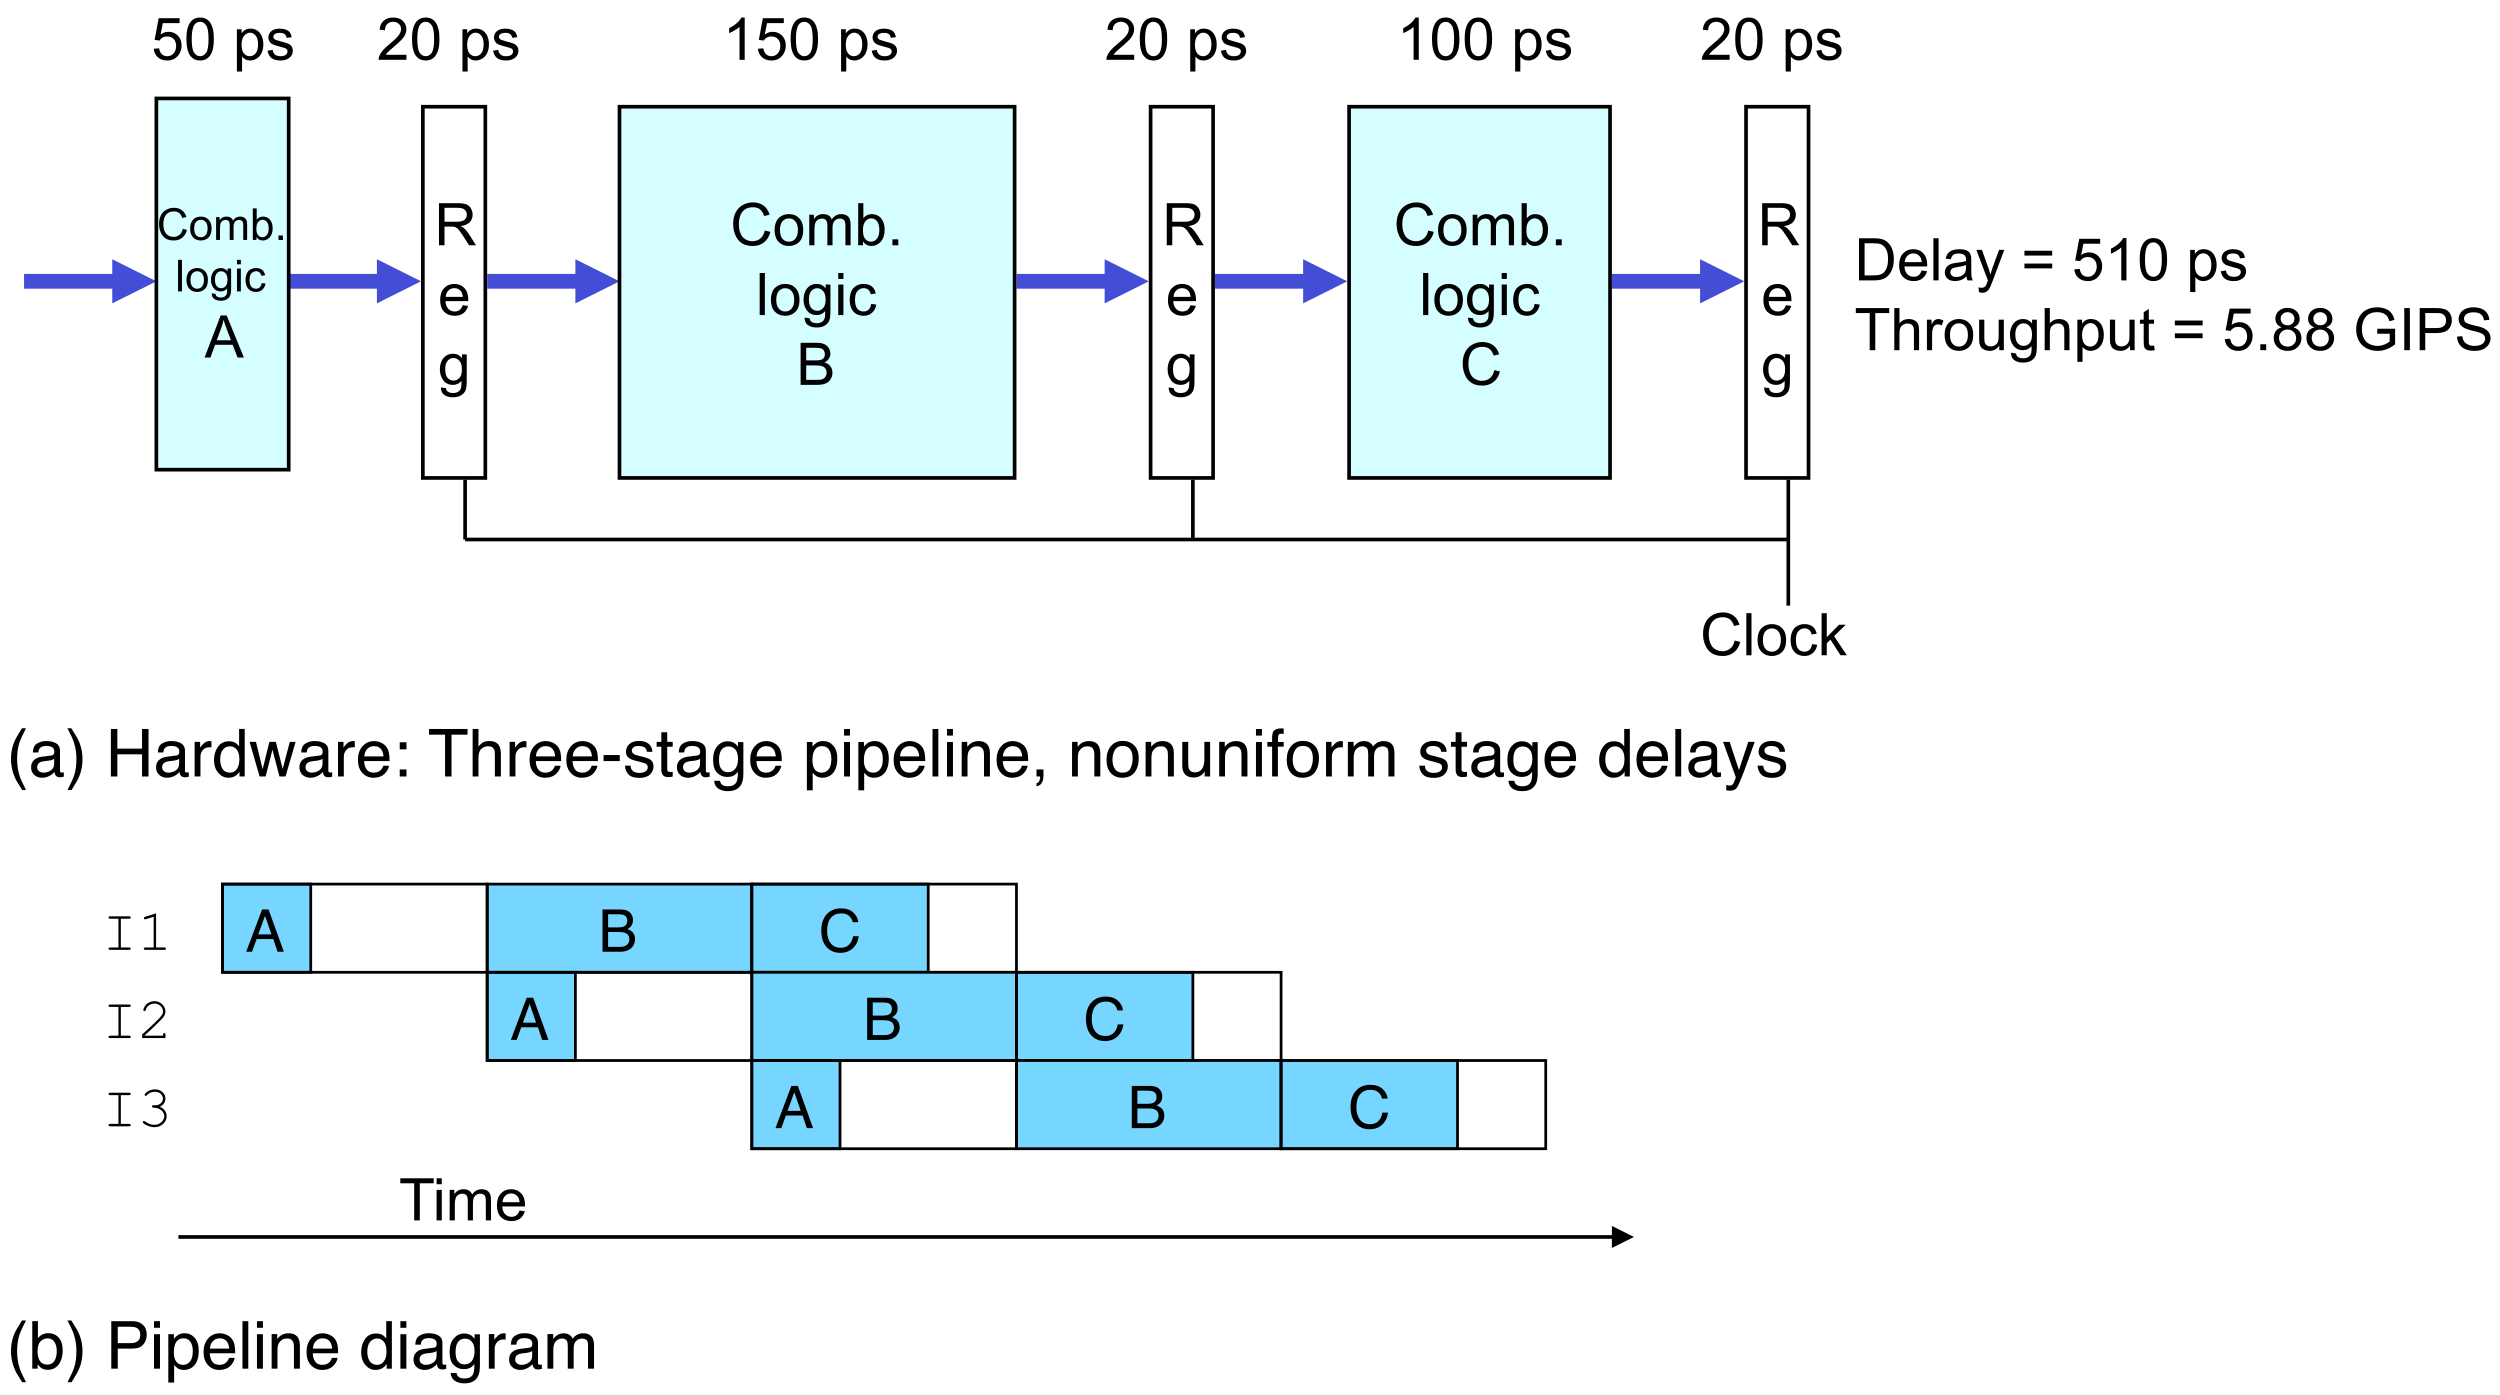 <svg xmlns="http://www.w3.org/2000/svg" xmlns:xlink="http://www.w3.org/1999/xlink" version="1.1" width="680.172pt" height="379.723pt" viewBox="0 0 680.172 379.723">
<rect x="0" y="0" width="680.172" height="379.723" fill="#333333" stroke="none"/>
<defs>
<clipPath id="clip_0">
<path transform="matrix(1,0,0,-1,-59.456,482.783)" d="M59.456 103.06H739.628V482.783H59.456Z" fill-rule="evenodd"/>
</clipPath>
<path id="font_1_18" d="M.259 0V.631H.023V.716H.591V.631H.354V0H.259Z"/>
<path id="font_1_25" d="M.066 .615V.716H.154V.615H.066M.066 0V.519H.154V0H.066Z"/>
<path id="font_1_28" d="M.066 0V.519H.145V.446C.161 .471 .182 .492 .209 .507 .236 .523 .267 .53 .302 .53 .34 .53 .372 .522 .396 .506 .421 .49 .438 .468 .448 .439 .489 .5 .543 .53 .608 .53 .66 .53 .699 .516 .727 .488 .755 .459 .769 .415 .769 .356V0H.681V.327C.681 .362 .678 .387 .673 .403 .667 .418 .657 .431 .642 .44 .627 .449 .609 .454 .589 .454 .552 .454 .522 .442 .498 .418 .474 .393 .462 .355 .462 .301V0H.374V.337C.374 .376 .367 .405 .353 .425 .338 .444 .315 .454 .282 .454 .257 .454 .235 .448 .214 .435 .193 .422 .177 .403 .168 .377 .159 .352 .154 .316 .154 .269V0H.066Z"/>
<path id="font_1_22" d="M.421 .168 .512 .156C.497 .103 .471 .062 .432 .032 .393 .003 .344-.012 .284-.012 .208-.012 .148 .012 .103 .058 .059 .105 .037 .171 .037 .255 .037 .342 .059 .41 .104 .458 .149 .506 .207 .53 .279 .53 .348 .53 .405 .507 .449 .46 .493 .412 .515 .346 .515 .261 .515 .255 .514 .248 .514 .237H.127C.131 .18 .147 .136 .176 .106 .205 .076 .241 .061 .284 .061 .316 .061 .344 .069 .367 .086 .389 .103 .408 .131 .421 .168M.132 .31H.422C.418 .353 .407 .386 .389 .407 .361 .441 .324 .458 .28 .458 .239 .458 .205 .445 .178 .418 .15 .391 .135 .355 .132 .31Z"/>
<path id="font_1_1" d="M0 0Z"/>
<path id="font_2_5" d="M.321 .53V.041H.461C.471 .041 .478 .039 .482 .035 .487 .032 .489 .027 .489 .021 .489 .015 .487 .01 .482 .006 .478 .002 .471 0 .461 0H.139C.129 0 .122 .002 .118 .006 .114 .01 .112 .015 .112 .021 .112 .027 .114 .032 .118 .035 .122 .039 .129 .041 .139 .041H.28V.53H.139C.129 .53 .122 .532 .118 .536 .114 .54 .112 .545 .112 .551 .112 .557 .114 .562 .118 .566 .122 .569 .129 .571 .139 .571H.461C.471 .571 .478 .569 .482 .566 .487 .562 .489 .557 .489 .551 .489 .545 .487 .54 .482 .536 .478 .532 .471 .53 .461 .53H.321Z"/>
<path id="font_2_2" d="M.32 .621V.041H.461C.471 .041 .478 .039 .482 .035 .486 .032 .488 .027 .488 .021 .488 .015 .486 .01 .482 .006 .478 .002 .471 0 .461 0H.139C.129 0 .122 .002 .118 .006 .113 .01 .111 .015 .111 .021 .111 .027 .113 .032 .118 .035 .122 .039 .129 .041 .139 .041H.279V.564L.146 .522C.139 .521 .134 .52 .131 .52 .126 .52 .122 .522 .118 .526 .114 .53 .112 .535 .112 .54 .112 .545 .113 .549 .117 .554 .119 .556 .125 .559 .133 .562L.32 .621Z"/>
<path id="font_2_1" d="M0 0Z"/>
<path id="font_2_3" d="M.124 .041H.438V.058C.438 .067 .44 .074 .444 .079 .448 .083 .453 .085 .459 .085 .465 .085 .47 .083 .474 .079 .478 .074 .48 .067 .48 .058V0H.083V.062C.167 .136 .248 .213 .327 .29 .363 .326 .389 .353 .402 .37 .416 .387 .425 .401 .43 .414 .435 .427 .438 .44 .438 .453 .438 .488 .424 .519 .396 .546 .367 .573 .333 .587 .293 .587 .257 .587 .225 .577 .198 .556 .17 .535 .152 .51 .144 .479 .142 .471 .14 .466 .137 .464 .133 .461 .128 .459 .123 .459 .118 .459 .113 .461 .109 .465 .105 .468 .104 .473 .104 .478 .104 .494 .112 .515 .129 .542 .146 .569 .17 .59 .2 .605 .23 .62 .261 .628 .292 .628 .344 .628 .388 .61 .424 .575 .461 .539 .479 .499 .479 .454 .479 .435 .476 .418 .47 .402 .464 .386 .454 .369 .439 .35 .424 .331 .397 .303 .359 .265 .263 .17 .184 .096 .124 .044V.041Z"/>
<path id="font_2_4" d="M.384 .333C.422 .316 .451 .293 .471 .264 .491 .234 .5 .204 .5 .172 .5 .123 .481 .079 .441 .042 .401 .004 .351-.015 .291-.015 .256-.015 .219-.007 .182 .008 .144 .023 .118 .038 .103 .054 .098 .059 .095 .064 .095 .07 .095 .076 .097 .08 .101 .084 .105 .088 .109 .09 .114 .09 .119 .09 .125 .087 .132 .083 .182 .045 .236 .026 .292 .026 .34 .026 .379 .041 .411 .071 .443 .101 .459 .134 .459 .17 .459 .195 .452 .218 .436 .242 .42 .265 .397 .284 .368 .297 .338 .311 .308 .317 .278 .317 .268 .317 .261 .319 .257 .323 .253 .327 .25 .332 .25 .338 .25 .344 .253 .349 .257 .353 .261 .357 .267 .359 .275 .359L.31 .358C.347 .358 .377 .37 .401 .392 .425 .415 .437 .441 .437 .47 .437 .501 .424 .528 .399 .552 .374 .575 .342 .587 .301 .587 .273 .587 .247 .582 .223 .572 .199 .562 .18 .549 .166 .532 .161 .525 .157 .521 .154 .52 .151 .518 .148 .518 .145 .518 .139 .518 .134 .519 .13 .523 .126 .527 .125 .531 .125 .537 .125 .55 .139 .566 .167 .586 .206 .614 .251 .628 .301 .628 .353 .628 .396 .612 .429 .581 .462 .55 .479 .513 .479 .47 .479 .442 .471 .416 .455 .392 .439 .367 .415 .348 .384 .333Z"/>
<path id="font_3_2" d="M.296 .729C.245 .63 .212 .557 .196 .51 .173 .439 .162 .356 .162 .263 .162 .168 .175 .082 .201 .004 .217-.044 .25-.114 .297-.204H.238C.191-.13 .161-.082 .15-.062 .139-.041 .126-.014 .113 .022 .095 .07 .082 .121 .075 .176 .071 .204 .069 .231 .069 .257 .069 .353 .084 .439 .115 .515 .134 .562 .174 .634 .235 .729H.296Z"/>
<path id="font_3_13" d="M.132 .139C.132 .114 .141 .094 .16 .08 .178 .065 .2 .058 .226 .058 .257 .058 .286 .065 .315 .079 .364 .102 .389 .141 .389 .195V.266C.378 .259 .364 .253 .347 .248 .33 .243 .314 .24 .297 .238L.244 .232C.212 .228 .188 .222 .172 .212 .145 .197 .132 .173 .132 .139M.345 .317C.365 .319 .378 .328 .385 .342 .389 .35 .391 .361 .391 .376 .391 .406 .38 .428 .359 .442 .338 .455 .307 .462 .268 .462 .222 .462 .189 .449 .17 .425 .159 .411 .152 .39 .149 .363H.067C.069 .428 .089 .473 .13 .498 .17 .523 .216 .536 .27 .536 .331 .536 .381 .524 .419 .501 .458 .478 .477 .441 .477 .392V.09C.477 .081 .478 .073 .482 .068 .486 .062 .494 .06 .506 .06 .51 .06 .514 .06 .519 .06 .524 .061 .529 .062 .535 .062V-.003C.521-.007 .511-.009 .503-.01 .496-.011 .486-.012 .474-.012 .444-.012 .422-.001 .408 .021 .401 .032 .396 .048 .393 .069 .375 .046 .349 .025 .316 .008 .282-.01 .245-.019 .205-.019 .157-.019 .117-.004 .086 .026 .055 .055 .04 .092 .04 .137 .04 .185 .055 .223 .085 .25 .116 .277 .155 .293 .205 .299L.345 .317M.272 .536V.536Z"/>
<path id="font_3_3" d="M.035-.204C.086-.103 .12-.03 .135 .017 .158 .087 .169 .169 .169 .263 .169 .357 .156 .443 .129 .521 .113 .57 .081 .639 .033 .729H.092C.142 .649 .173 .6 .183 .581 .194 .562 .205 .537 .218 .504 .233 .463 .245 .423 .251 .383 .258 .343 .261 .305 .261 .268 .261 .172 .246 .086 .215 .01 .196-.038 .156-.11 .096-.204H.035Z"/>
<path id="font_3_1" d="M0 0Z"/>
<path id="font_3_10" d="M.079 .718H.177V.421H.55V.718H.648V0H.55V.335H.177V0H.079V.718Z"/>
<path id="font_3_26" d="M.067 .523H.15V.433C.157 .45 .174 .472 .201 .497 .227 .522 .258 .535 .293 .535 .295 .535 .297 .535 .301 .535 .305 .534 .312 .533 .321 .532V.439C.316 .441 .311 .441 .307 .442 .302 .442 .298 .442 .292 .442 .248 .442 .214 .428 .19 .399 .167 .371 .155 .338 .155 .301V0H.067V.523Z"/>
<path id="font_3_15" d="M.12 .255C.12 .199 .132 .152 .156 .114 .18 .077 .218 .058 .27 .058 .311 .058 .344 .075 .37 .11 .397 .145 .41 .196 .41 .261 .41 .327 .396 .377 .369 .408 .342 .44 .309 .456 .269 .456 .225 .456 .189 .439 .161 .405 .134 .371 .12 .321 .12 .255M.252 .532C.292 .532 .326 .524 .353 .507 .369 .497 .386 .48 .406 .456V.719H.491V0H.412V.072C.391 .04 .367 .017 .339 .003 .311-.011 .279-.019 .243-.019 .184-.019 .134 .006 .091 .055 .049 .104 .027 .169 .027 .25 .027 .327 .047 .393 .086 .448 .125 .504 .18 .532 .252 .532Z"/>
<path id="font_3_30" d="M.105 .523 .206 .111 .308 .523H.406L.509 .113 .616 .523H.704L.552 0H.46L.354 .405 .251 0H.16L.009 .523H.105Z"/>
<path id="font_3_16" d="M.282 .535C.319 .535 .355 .526 .39 .509 .425 .492 .451 .469 .47 .441 .487 .415 .499 .384 .505 .349 .51 .325 .513 .286 .513 .233H.129C.131 .18 .144 .138 .167 .106 .19 .074 .227 .058 .276 .058 .322 .058 .358 .073 .386 .103 .401 .12 .412 .14 .419 .163H.505C.503 .144 .496 .123 .483 .099 .47 .076 .455 .057 .439 .042 .413 .016 .38-.002 .34-.011 .319-.016 .295-.019 .269-.019 .203-.019 .148 .005 .103 .053 .058 .1 .035 .166 .035 .252 .035 .336 .058 .404 .104 .456 .149 .509 .209 .535 .282 .535M.422 .304C.419 .342 .41 .372 .397 .395 .373 .438 .333 .459 .277 .459 .236 .459 .203 .444 .175 .415 .148 .386 .133 .349 .132 .304H.422M.274 .536V.536Z"/>
<path id="font_3_6" d="M.111 .517H.213V.41H.111V.517M.111 .106H.213V0H.111V.106Z"/>
<path id="font_3_12" d="M.598 .718V.632H.356V0H.258V.632H.016V.718H.598Z"/>
<path id="font_3_19" d="M.064 .719H.152V.452C.173 .479 .192 .497 .208 .508 .237 .527 .272 .536 .314 .536 .39 .536 .442 .51 .469 .456 .483 .427 .491 .387 .491 .336V0H.4V.33C.4 .368 .396 .396 .386 .414 .37 .443 .34 .457 .296 .457 .259 .457 .226 .444 .197 .419 .167 .394 .152 .347 .152 .277V0H.064V.719Z"/>
<path id="font_3_5" d="M.042 .324H.287V.233H.042V.324Z"/>
<path id="font_3_27" d="M.117 .164C.119 .135 .127 .112 .139 .096 .161 .068 .199 .054 .254 .054 .286 .054 .315 .061 .34 .075 .365 .089 .377 .111 .377 .141 .377 .163 .367 .181 .347 .192 .334 .199 .309 .208 .272 .217L.202 .235C.158 .246 .125 .258 .104 .272 .066 .296 .047 .329 .047 .371 .047 .42 .065 .46 .1 .491 .136 .522 .184 .537 .244 .537 .323 .537 .38 .514 .415 .468 .436 .438 .447 .407 .446 .373H.363C.362 .393 .355 .411 .342 .427 .322 .45 .287 .461 .237 .461 .204 .461 .179 .455 .162 .442 .145 .429 .136 .413 .136 .392 .136 .369 .147 .351 .17 .337 .183 .329 .202 .322 .228 .316L.286 .302C.349 .287 .391 .272 .413 .257 .447 .235 .464 .199 .464 .151 .464 .105 .446 .064 .411 .03 .376-.004 .322-.021 .25-.021 .172-.021 .117-.003 .084 .033 .052 .068 .035 .112 .032 .164H.117M.247 .536V.536Z"/>
<path id="font_3_28" d="M.082 .668H.171V.523H.254V.45H.171V.11C.171 .092 .177 .08 .189 .074 .196 .07 .208 .068 .224 .068 .228 .068 .232 .068 .237 .069 .242 .069 .248 .069 .254 .07V0C.244-.003 .234-.005 .223-.007 .212-.008 .2-.009 .188-.009 .146-.009 .119 .002 .104 .023 .089 .044 .082 .071 .082 .104V.45H.011V.523H.082V.668Z"/>
<path id="font_3_18" d="M.249 .532C.29 .532 .326 .522 .356 .502 .373 .49 .39 .474 .407 .452V.519H.488V.042C.488-.024 .479-.077 .459-.115 .423-.186 .354-.222 .252-.222 .196-.222 .149-.209 .11-.184 .072-.159 .05-.119 .046-.065H.135C.139-.089 .148-.107 .161-.119 .181-.139 .212-.148 .254-.148 .322-.148 .366-.125 .387-.077 .399-.049 .405 .001 .404 .073 .386 .046 .365 .026 .34 .013 .316-0 .283-.007 .242-.007 .186-.007 .136 .013 .094 .054 .051 .094 .03 .16 .03 .253 .03 .341 .051 .409 .094 .458 .137 .508 .188 .532 .249 .532M.407 .263C.407 .328 .394 .376 .367 .407 .34 .438 .306 .454 .265 .454 .203 .454 .161 .425 .138 .367 .126 .336 .12 .296 .12 .246 .12 .187 .132 .142 .156 .112 .18 .081 .212 .065 .252 .065 .316 .065 .36 .094 .386 .151 .4 .183 .407 .221 .407 .263M.259 .536V.536Z"/>
<path id="font_3_25" d="M.285 .058C.326 .058 .36 .075 .387 .109 .415 .144 .428 .195 .428 .264 .428 .306 .422 .342 .41 .372 .387 .43 .346 .459 .285 .459 .224 .459 .183 .428 .16 .367 .148 .335 .142 .293 .142 .243 .142 .202 .148 .168 .16 .139 .183 .085 .225 .058 .285 .058M.058 .521H.143V.452C.161 .475 .18 .494 .201 .507 .23 .526 .265 .536 .305 .536 .364 .536 .415 .513 .456 .468 .497 .422 .518 .357 .518 .273 .518 .159 .488 .077 .429 .028 .391-.003 .347-.019 .297-.019 .257-.019 .224-.01 .198 .007 .182 .017 .165 .034 .146 .057V-.209H.058V.521Z"/>
<path id="font_3_20" d="M.064 .521H.154V0H.064V.521M.064 .718H.154V.618H.064V.718Z"/>
<path id="font_3_21" d="M.067 .718H.155V0H.067V.718Z"/>
<path id="font_3_23" d="M.064 .523H.148V.449C.173 .48 .199 .502 .227 .515 .254 .528 .285 .535 .319 .535 .393 .535 .443 .509 .469 .457 .484 .429 .491 .389 .491 .336V0H.401V.33C.401 .362 .397 .388 .387 .407 .372 .44 .343 .456 .302 .456 .281 .456 .264 .454 .251 .45 .227 .443 .206 .428 .188 .407 .173 .389 .163 .372 .159 .353 .155 .335 .152 .308 .152 .274V0H.064V.523M.271 .536V.536Z"/>
<path id="font_3_4" d="M.083-.103C.105-.099 .121-.083 .13-.055 .135-.04 .138-.026 .138-.012 .138-.01 .138-.008 .137-.006 .137-.004 .137-.002 .136 0H.083V.106H.188V.008C.188-.031 .18-.065 .164-.094 .148-.124 .121-.142 .083-.148V-.103Z"/>
<path id="font_3_24" d="M.272 .058C.33 .058 .37 .08 .392 .124 .413 .168 .424 .217 .424 .271 .424 .32 .417 .359 .401 .39 .376 .438 .333 .462 .273 .462 .219 .462 .18 .441 .156 .4 .131 .36 .119 .31 .119 .252 .119 .197 .131 .15 .156 .113 .18 .076 .219 .058 .272 .058M.275 .538C.343 .538 .4 .516 .446 .471 .493 .426 .516 .36 .516 .273 .516 .188 .496 .119 .455 .064 .414 .009 .35-.019 .264-.019 .192-.019 .135 .006 .092 .054 .05 .103 .029 .168 .029 .25 .029 .338 .051 .408 .096 .46 .14 .512 .2 .538 .275 .538M.272 .536V.536Z"/>
<path id="font_3_29" d="M.152 .523V.176C.152 .149 .157 .127 .165 .11 .181 .079 .21 .063 .252 .063 .314 .063 .355 .091 .377 .146 .389 .175 .396 .215 .396 .266V.523H.483V0H.4L.401 .077C.39 .057 .376 .04 .359 .027 .325-.001 .285-.015 .237-.015 .162-.015 .111 .01 .084 .06 .07 .087 .062 .123 .062 .167V.523H.152M.273 .536V.536Z"/>
<path id="font_3_17" d="M.086 .602C.088 .638 .094 .665 .105 .682 .126 .712 .166 .727 .224 .727 .23 .727 .235 .726 .241 .726 .247 .726 .254 .725 .261 .725V.645C.252 .645 .246 .645 .241 .645 .237 .645 .234 .646 .23 .646 .203 .646 .187 .639 .182 .625 .177 .611 .174 .576 .174 .521H.261V.451H.173V0H.086V.451H.014V.521H.086V.602Z"/>
<path id="font_3_22" d="M.064 .523H.151V.449C.172 .475 .191 .494 .208 .505 .237 .525 .27 .535 .307 .535 .348 .535 .382 .525 .407 .504 .422 .493 .435 .475 .446 .453 .466 .481 .489 .501 .515 .515 .542 .528 .571 .535 .604 .535 .674 .535 .722 .51 .748 .459 .761 .432 .768 .395 .768 .348V0H.677V.364C.677 .399 .668 .422 .651 .436 .633 .449 .612 .455 .587 .455 .552 .455 .523 .444 .498 .42 .473 .397 .46 .359 .46 .305V0H.371V.342C.371 .377 .367 .403 .358 .419 .345 .444 .32 .456 .284 .456 .25 .456 .22 .443 .193 .417 .166 .392 .152 .345 .152 .278V0H.064V.523Z"/>
<path id="font_3_31" d="M.391 .523H.488C.476 .49 .448 .413 .406 .294 .374 .204 .347 .13 .326 .074 .275-.06 .239-.141 .218-.171 .197-.2 .162-.215 .111-.215 .098-.215 .089-.214 .082-.213 .076-.212 .067-.211 .058-.208V-.127C.073-.132 .084-.134 .091-.135 .098-.136 .104-.137 .109-.137 .125-.137 .137-.134 .145-.129 .152-.123 .159-.117 .164-.109 .166-.106 .172-.093 .182-.069 .192-.045 .199-.027 .204-.015L.01 .523H.11L.25 .097 .391 .523M.25 .536V.536Z"/>
<path id="font_4_1" d="M0 0Z"/>
<path id="font_3_14" d="M.058 .719H.143V.459C.162 .485 .185 .504 .212 .517 .239 .53 .268 .537 .299 .537 .364 .537 .417 .515 .457 .47 .498 .425 .518 .359 .518 .272 .518 .189 .498 .12 .458 .065 .418 .011 .362-.017 .292-.017 .252-.017 .218-.007 .191 .012 .175 .024 .157 .042 .139 .067V0H.058V.719M.286 .062C.334 .062 .369 .08 .393 .118 .416 .156 .428 .206 .428 .267 .428 .322 .416 .368 .393 .404 .369 .44 .334 .458 .289 .458 .249 .458 .213 .443 .183 .414 .153 .384 .138 .335 .138 .267 .138 .218 .144 .178 .157 .148 .18 .09 .223 .062 .286 .062Z"/>
<path id="font_3_11" d="M.085 .718H.408C.472 .718 .523 .7 .562 .664 .602 .628 .621 .577 .621 .512 .621 .456 .604 .407 .569 .366 .534 .324 .48 .304 .408 .304H.183V0H.085V.718M.523 .511C.523 .564 .503 .6 .464 .619 .443 .629 .413 .634 .376 .634H.183V.386H.376C.42 .386 .455 .395 .482 .414 .509 .432 .523 .465 .523 .511Z"/>
<path id="font_1_16" d="M.079 0V.716H.396C.46 .716 .508 .709 .542 .697 .575 .684 .601 .661 .621 .629 .641 .596 .651 .56 .651 .521 .651 .47 .634 .427 .602 .392 .569 .358 .518 .336 .449 .326 .474 .314 .493 .302 .506 .29 .534 .265 .56 .233 .585 .195L.709 0H.59L.496 .149C.468 .192 .445 .225 .427 .248 .409 .271 .393 .287 .379 .296 .365 .305 .351 .311 .336 .315 .325 .317 .308 .318 .283 .318H.173V0H.079M.173 .4H.377C.42 .4 .454 .405 .479 .414 .503 .423 .521 .437 .534 .457 .547 .476 .553 .498 .553 .521 .553 .555 .541 .582 .516 .604 .492 .626 .453 .637 .4 .637H.173V.4Z"/>
<path id="font_1_23" d="M.05-.043 .135-.055C.139-.081 .149-.101 .165-.113 .187-.129 .217-.138 .254-.138 .295-.138 .326-.13 .349-.113 .371-.097 .386-.074 .394-.045 .398-.027 .4 .011 .4 .068 .361 .023 .314 0 .256 0 .185 0 .13 .026 .091 .077 .052 .129 .032 .19 .032 .262 .032 .312 .041 .357 .059 .399 .077 .441 .103 .473 .137 .496 .171 .519 .211 .53 .257 .53 .318 .53 .368 .505 .408 .455V.519H.489V.07C.489-.011 .481-.068 .465-.102 .448-.135 .422-.162 .386-.182 .351-.201 .307-.211 .255-.211 .193-.211 .143-.197 .105-.169 .067-.141 .049-.099 .05-.043M.123 .269C.123 .201 .136 .151 .163 .12 .19 .089 .224 .073 .265 .073 .305 .073 .339 .089 .366 .12 .394 .151 .407 .199 .407 .266 .407 .329 .393 .377 .365 .409 .337 .441 .303 .457 .263 .457 .224 .457 .191 .441 .164 .41 .136 .378 .123 .331 .123 .269Z"/>
<path id="font_1_11" d="M.588 .251 .683 .228C.663 .15 .627 .09 .575 .05 .524 .009 .461-.012 .386-.012 .309-.012 .246 .004 .198 .035 .15 .067 .113 .112 .088 .172 .062 .231 .05 .295 .05 .364 .05 .438 .064 .503 .093 .559 .121 .614 .162 .656 .214 .685 .267 .714 .325 .729 .388 .729 .459 .729 .52 .71 .568 .674 .617 .637 .651 .586 .67 .52L.577 .498C.561 .55 .536 .588 .505 .612 .473 .636 .434 .647 .386 .647 .331 .647 .285 .634 .248 .608 .211 .582 .185 .546 .17 .502 .155 .457 .147 .411 .147 .364 .147 .303 .156 .25 .174 .205 .192 .159 .219 .125 .257 .103 .294 .081 .335 .069 .378 .069 .431 .069 .476 .085 .513 .115 .55 .146 .575 .191 .588 .251Z"/>
<path id="font_1_27" d="M.064 0V.716H.152V0H.064Z"/>
<path id="font_1_29" d="M.033 .259C.033 .355 .06 .426 .113 .473 .158 .511 .212 .53 .276 .53 .348 .53 .406 .507 .451 .46 .496 .413 .519 .349 .519 .267 .519 .2 .509 .147 .489 .109 .469 .071 .44 .041 .402 .02 .363-.001 .322-.012 .276-.012 .204-.012 .145 .012 .1 .058 .056 .105 .033 .172 .033 .259M.124 .259C.124 .193 .138 .143 .167 .11 .196 .077 .232 .061 .276 .061 .32 .061 .356 .077 .385 .11 .414 .143 .429 .194 .429 .262 .429 .326 .414 .375 .385 .408 .356 .441 .32 .457 .276 .457 .232 .457 .196 .441 .167 .408 .138 .375 .124 .325 .124 .259Z"/>
<path id="font_1_21" d="M.404 .19 .491 .179C.481 .119 .457 .073 .418 .039 .379 .005 .332-.012 .275-.012 .204-.012 .147 .011 .104 .058 .061 .104 .039 .171 .039 .257 .039 .313 .048 .362 .067 .404 .085 .446 .114 .478 .152 .499 .19 .52 .231 .53 .275 .53 .332 .53 .378 .516 .414 .488 .449 .459 .472 .419 .482 .367L.397 .354C.389 .388 .374 .414 .354 .432 .333 .449 .308 .458 .279 .458 .235 .458 .199 .442 .171 .41 .143 .379 .129 .328 .129 .26 .129 .19 .143 .139 .169 .108 .196 .076 .231 .061 .274 .061 .308 .061 .337 .071 .36 .092 .383 .114 .398 .146 .404 .19Z"/>
<path id="font_1_26" d="M.066 0V.716H.154V.308L.362 .519H.476L.278 .326 .496 0H.388L.216 .266 .154 .206V0H.066Z"/>
<path id="font_1_20" d="M.147 0H.065V.716H.153V.46C.19 .507 .238 .53 .295 .53 .327 .53 .358 .524 .386 .511 .414 .498 .438 .48 .456 .457 .475 .434 .489 .405 .5 .373 .51 .34 .515 .305 .515 .267 .515 .178 .493 .11 .449 .061 .405 .013 .353-.012 .291-.012 .23-.012 .182 .014 .147 .065V0M.146 .263C.146 .201 .154 .156 .171 .128 .199 .083 .236 .061 .284 .061 .322 .061 .355 .077 .383 .111 .411 .144 .425 .194 .425 .26 .425 .327 .412 .377 .385 .41 .358 .442 .326 .458 .288 .458 .249 .458 .216 .441 .188 .408 .16 .375 .146 .326 .146 .263Z"/>
<path id="font_1_2" d="M.091 0V.101H.191V0H.091Z"/>
<path id="font_1_10" d="M.073 0V.716H.342C.396 .716 .44 .709 .473 .694 .506 .68 .532 .657 .551 .627 .57 .597 .579 .566 .579 .533 .579 .503 .571 .474 .554 .447 .538 .42 .513 .398 .479 .382 .522 .369 .556 .347 .579 .317 .602 .286 .614 .25 .614 .208 .614 .174 .607 .143 .593 .114 .578 .085 .561 .063 .54 .047 .519 .032 .493 .02 .462 .012 .43 .004 .392 0 .346 0H.073M.168 .416H.323C.365 .416 .395 .419 .413 .424 .437 .431 .455 .443 .468 .46 .48 .476 .486 .497 .486 .522 .486 .545 .48 .566 .469 .584 .457 .602 .441 .614 .42 .621 .399 .628 .362 .631 .311 .631H.168V.416M.168 .085H.346C.377 .085 .398 .086 .411 .088 .432 .092 .451 .099 .465 .108 .48 .117 .492 .13 .501 .148 .511 .165 .516 .185 .516 .208 .516 .235 .509 .258 .495 .278 .481 .297 .462 .311 .438 .319 .414 .327 .379 .331 .333 .331H.168V.085Z"/>
<path id="font_1_6" d="M.042 .188 .134 .195C.141 .151 .156 .117 .181 .094 .206 .072 .236 .061 .271 .061 .314 .061 .35 .076 .379 .108 .408 .14 .423 .183 .423 .235 .423 .285 .409 .325 .381 .354 .352 .383 .316 .397 .27 .397 .242 .397 .216 .391 .193 .378 .171 .365 .153 .348 .14 .327L.057 .339 .126 .707H.482V.623H.197L.158 .43C.201 .461 .246 .476 .293 .476 .356 .476 .409 .454 .452 .411 .495 .367 .516 .312 .516 .243 .516 .179 .497 .123 .459 .075 .414 .017 .351-.012 .271-.012 .206-.012 .153 .007 .112 .043 .071 .08 .047 .128 .042 .188Z"/>
<path id="font_1_3" d="M.042 .353C.042 .438 .05 .506 .068 .557 .085 .609 .111 .649 .145 .677 .18 .705 .223 .719 .275 .719 .313 .719 .347 .711 .376 .696 .405 .68 .429 .658 .448 .629 .467 .6 .481 .564 .492 .522 .503 .481 .508 .424 .508 .353 .508 .269 .5 .202 .482 .15 .465 .098 .439 .059 .405 .03 .371 .002 .327-.012 .275-.012 .206-.012 .152 .013 .112 .062 .065 .122 .042 .219 .042 .353M.132 .353C.132 .236 .146 .158 .173 .119 .201 .08 .235 .061 .275 .061 .315 .061 .349 .08 .377 .119 .404 .158 .418 .236 .418 .353 .418 .471 .404 .549 .377 .587 .349 .626 .315 .646 .274 .646 .234 .646 .201 .628 .177 .594 .147 .551 .132 .47 .132 .353Z"/>
<path id="font_1_30" d="M.066-.199V.519H.146V.451C.165 .477 .186 .497 .21 .51 .234 .524 .263 .53 .296 .53 .341 .53 .38 .519 .414 .496 .447 .473 .473 .441 .49 .4 .507 .358 .516 .313 .516 .263 .516 .21 .507 .162 .488 .12 .469 .077 .441 .045 .405 .022 .368-0 .33-.012 .29-.012 .261-.012 .234-.006 .211 .007 .188 .019 .169 .035 .154 .054V-.199H.066M.146 .256C.146 .189 .159 .14 .186 .108 .213 .076 .246 .061 .284 .061 .323 .061 .357 .077 .385 .11 .412 .143 .426 .194 .426 .263 .426 .329 .413 .379 .385 .412 .358 .445 .326 .461 .288 .461 .251 .461 .218 .443 .189 .409 .16 .374 .146 .323 .146 .256Z"/>
<path id="font_1_32" d="M.031 .155 .118 .169C.123 .134 .136 .107 .158 .089 .181 .07 .212 .061 .252 .061 .292 .061 .322 .069 .342 .085 .361 .102 .371 .121 .371 .143 .371 .163 .362 .179 .345 .19 .333 .198 .303 .208 .255 .22 .191 .236 .146 .25 .121 .262 .096 .274 .078 .29 .065 .311 .052 .332 .045 .355 .045 .381 .045 .404 .051 .425 .061 .445 .072 .465 .086 .481 .104 .494 .118 .504 .137 .513 .16 .52 .184 .527 .209 .53 .236 .53 .277 .53 .313 .524 .344 .513 .374 .501 .397 .485 .412 .465 .426 .445 .436 .418 .442 .385L.356 .373C.352 .4 .341 .421 .322 .436 .303 .451 .277 .458 .243 .458 .202 .458 .174 .451 .156 .438 .139 .425 .13 .409 .13 .391 .13 .38 .134 .369 .141 .36 .148 .351 .16 .343 .175 .337 .184 .334 .209 .326 .252 .314 .315 .298 .358 .284 .383 .274 .407 .263 .426 .248 .44 .228 .454 .207 .461 .182 .461 .152 .461 .123 .453 .095 .436 .07 .419 .044 .394 .024 .362 .01 .33-.005 .293-.012 .252-.012 .185-.012 .134 .002 .098 .03 .063 .058 .041 .1 .031 .155Z"/>
<path id="font_1_5" d="M.503 .085V0H.03C.03 .021 .033 .042 .041 .061 .053 .093 .072 .125 .098 .156 .125 .188 .163 .224 .213 .265 .291 .329 .344 .379 .371 .416 .398 .454 .412 .489 .412 .522 .412 .557 .4 .586 .375 .61 .35 .634 .317 .646 .277 .646 .235 .646 .201 .633 .176 .607 .15 .582 .138 .547 .137 .502L.047 .512C.053 .579 .076 .63 .117 .666 .157 .701 .211 .719 .279 .719 .348 .719 .402 .7 .442 .662 .482 .624 .502 .576 .502 .52 .502 .491 .497 .463 .485 .436 .473 .408 .454 .379 .427 .348 .399 .318 .354 .276 .291 .222 .238 .178 .204 .148 .189 .132 .174 .117 .162 .101 .152 .085H.503Z"/>
<path id="font_1_4" d="M.373 0H.285V.56C.264 .54 .236 .52 .201 .5 .167 .479 .136 .464 .109 .454V.539C.158 .562 .201 .59 .238 .623 .275 .656 .301 .688 .316 .719H.373V0Z"/>
<path id="font_1_12" d="M.077 0V.716H.324C.379 .716 .422 .712 .451 .706 .492 .696 .527 .679 .556 .654 .594 .622 .622 .582 .641 .532 .66 .482 .669 .426 .669 .362 .669 .307 .663 .259 .65 .217 .637 .175 .621 .141 .601 .113 .581 .086 .559 .064 .536 .048 .512 .032 .484 .02 .45 .012 .417 .004 .379 0 .335 0H.077M.172 .085H.325C.372 .085 .409 .089 .436 .098 .463 .107 .484 .119 .5 .135 .522 .158 .54 .188 .552 .226 .565 .263 .571 .309 .571 .363 .571 .438 .559 .495 .534 .536 .51 .576 .48 .603 .445 .616 .419 .626 .379 .631 .322 .631H.172V.085Z"/>
<path id="font_1_19" d="M.404 .065C.372 .037 .34 .017 .31 .006 .28-.006 .248-.012 .213-.012 .156-.012 .113 .002 .082 .03 .051 .058 .036 .093 .036 .137 .036 .162 .042 .185 .053 .206 .065 .227 .08 .244 .099 .257 .118 .27 .139 .279 .162 .286 .179 .29 .205 .295 .24 .299 .311 .307 .363 .317 .397 .329 .397 .341 .397 .349 .397 .352 .397 .388 .389 .413 .373 .427 .35 .447 .317 .457 .272 .457 .231 .457 .201 .45 .181 .435 .161 .421 .147 .395 .137 .358L.051 .37C.059 .407 .072 .437 .09 .46 .108 .482 .134 .5 .167 .512 .201 .524 .241 .53 .285 .53 .329 .53 .365 .525 .393 .515 .421 .504 .441 .491 .454 .475 .467 .459 .476 .439 .481 .415 .484 .4 .486 .373 .486 .334V.217C.486 .136 .488 .084 .491 .062 .495 .041 .503 .02 .514 0H.422C.413 .019 .407 .04 .404 .065M.397 .26C.365 .247 .317 .236 .253 .227 .217 .222 .192 .216 .177 .209 .162 .203 .15 .193 .142 .181 .134 .168 .13 .154 .13 .139 .13 .116 .139 .096 .156 .081 .174 .065 .2 .058 .234 .058 .268 .058 .298 .065 .325 .08 .351 .095 .37 .115 .383 .14 .392 .16 .397 .189 .397 .228V.26Z"/>
<path id="font_1_35" d="M.062-.2 .052-.118C.071-.123 .088-.126 .103-.126 .122-.126 .138-.123 .149-.116 .161-.11 .171-.101 .178-.089 .184-.08 .193-.058 .205-.023 .207-.018 .209-.011 .213-.002L.016 .519H.111L.219 .218C.233 .18 .245 .14 .256 .098 .266 .138 .278 .178 .292 .216L.403 .519H.491L.294-.009C.273-.066 .256-.105 .245-.127 .229-.156 .211-.177 .191-.191 .171-.204 .147-.211 .119-.211 .102-.211 .083-.207 .062-.2Z"/>
<path id="font_1_8" d="M.528 .422H.056V.504H.528V.422M.528 .204H.056V.286H.528V.204Z"/>
<path id="font_1_24" d="M.066 0V.716H.154V.459C.195 .506 .247 .53 .309 .53 .347 .53 .381 .523 .409 .508 .438 .492 .458 .472 .47 .445 .482 .418 .488 .379 .488 .329V0H.4V.328C.4 .372 .391 .404 .372 .424 .353 .444 .326 .454 .291 .454 .265 .454 .24 .447 .218 .434 .195 .42 .178 .402 .168 .379 .159 .356 .154 .324 .154 .283V0H.066Z"/>
<path id="font_1_31" d="M.065 0V.519H.144V.44C.164 .477 .183 .501 .2 .513 .217 .524 .236 .53 .256 .53 .286 .53 .316 .521 .347 .502L.316 .42C.295 .433 .273 .439 .252 .439 .233 .439 .215 .434 .2 .422 .185 .411 .174 .395 .167 .374 .158 .343 .153 .309 .153 .271V0H.065Z"/>
<path id="font_1_34" d="M.406 0V.077C.365 .018 .311-.012 .241-.012 .211-.012 .182-.006 .156 .006 .129 .018 .109 .032 .096 .05 .084 .068 .075 .09 .069 .115 .066 .132 .064 .16 .064 .197V.519H.152V.231C.152 .185 .154 .155 .157 .139 .163 .116 .174 .097 .192 .084 .21 .071 .232 .064 .259 .064 .285 .064 .31 .071 .333 .085 .356 .098 .372 .117 .382 .14 .392 .163 .396 .197 .396 .241V.519H.484V0H.406Z"/>
<path id="font_1_33" d="M.258 .079 .271 .001C.246-.004 .224-.007 .204-.007 .172-.007 .147-.002 .13 .008 .112 .018 .1 .032 .093 .048 .086 .065 .082 .099 .082 .152V.45H.018V.519H.082V.647L.169 .7V.519H.258V.45H.169V.147C.169 .122 .171 .106 .174 .099 .177 .091 .182 .086 .189 .082 .196 .077 .206 .075 .219 .075 .229 .075 .242 .076 .258 .079Z"/>
<path id="font_1_7" d="M.177 .389C.14 .402 .113 .421 .096 .446 .078 .471 .069 .5 .069 .535 .069 .587 .088 .63 .125 .666 .163 .701 .213 .719 .275 .719 .337 .719 .388 .701 .426 .664 .464 .628 .483 .584 .483 .532 .483 .499 .474 .47 .457 .446 .439 .421 .413 .402 .377 .389 .421 .375 .455 .351 .478 .32 .501 .288 .512 .25 .512 .205 .512 .144 .491 .093 .447 .051 .404 .009 .347-.012 .276-.012 .206-.012 .149 .009 .105 .051 .062 .093 .041 .145 .041 .208 .041 .254 .052 .293 .076 .325 .1 .356 .133 .378 .177 .389M.159 .538C.159 .504 .17 .476 .192 .455 .214 .434 .242 .423 .277 .423 .311 .423 .338 .433 .36 .455 .382 .476 .393 .502 .393 .533 .393 .565 .381 .592 .359 .614 .337 .636 .309 .646 .276 .646 .242 .646 .215 .636 .192 .614 .17 .593 .159 .567 .159 .538M.131 .207C.131 .182 .137 .158 .149 .134 .161 .111 .178 .093 .202 .08 .225 .067 .25 .061 .277 .061 .319 .061 .354 .074 .381 .101 .409 .128 .422 .162 .422 .204 .422 .246 .408 .281 .38 .309 .352 .337 .317 .351 .274 .351 .233 .351 .199 .337 .172 .31 .144 .282 .131 .248 .131 .207Z"/>
<path id="font_1_13" d="M.412 .28V.365H.715V.1C.669 .063 .621 .035 .571 .016 .522-.002 .471-.012 .419-.012 .349-.012 .285 .003 .227 .033 .17 .064 .126 .107 .097 .164 .068 .221 .053 .285 .053 .355 .053 .425 .068 .49 .097 .55 .126 .61 .168 .655 .223 .685 .277 .714 .34 .729 .412 .729 .463 .729 .51 .72 .552 .703 .594 .687 .627 .663 .65 .633 .674 .603 .692 .564 .705 .516L.619 .492C.608 .529 .595 .558 .579 .578 .563 .599 .54 .616 .511 .629 .481 .641 .448 .647 .412 .647 .369 .647 .331 .641 .3 .628 .268 .614 .243 .597 .223 .576 .204 .554 .189 .53 .178 .505 .16 .46 .151 .412 .151 .361 .151 .297 .162 .243 .184 .2 .206 .157 .238 .125 .28 .105 .322 .084 .366 .073 .414 .073 .455 .073 .495 .081 .534 .097 .573 .113 .602 .129 .623 .147V.28H.412Z"/>
<path id="font_1_14" d="M.093 0V.716H.188V0H.093Z"/>
<path id="font_1_15" d="M.077 0V.716H.347C.395 .716 .431 .714 .456 .709 .491 .703 .521 .692 .544 .676 .568 .659 .587 .636 .602 .606 .616 .577 .624 .544 .624 .509 .624 .448 .604 .396 .565 .354 .527 .312 .457 .291 .355 .291H.172V0H.077M.172 .376H.357C.418 .376 .462 .387 .487 .41 .513 .433 .526 .465 .526 .506 .526 .536 .518 .561 .503 .582 .488 .604 .468 .618 .443 .625 .427 .629 .398 .631 .355 .631H.172V.376Z"/>
<path id="font_1_17" d="M.045 .23 .134 .238C.139 .202 .148 .173 .164 .15 .179 .127 .203 .109 .236 .094 .268 .08 .305 .073 .346 .073 .382 .073 .414 .079 .441 .089 .469 .1 .49 .115 .503 .134 .517 .152 .523 .173 .523 .195 .523 .217 .517 .237 .504 .253 .491 .27 .469 .284 .439 .295 .42 .303 .378 .314 .312 .33 .246 .346 .2 .361 .174 .375 .14 .393 .114 .415 .097 .442 .081 .468 .072 .498 .072 .531 .072 .567 .083 .601 .103 .632 .124 .664 .153 .688 .193 .704 .232 .72 .276 .729 .324 .729 .377 .729 .424 .72 .465 .703 .505 .686 .536 .661 .558 .627 .58 .594 .592 .557 .593 .515L.502 .508C.498 .553 .481 .586 .453 .609 .425 .632 .383 .644 .328 .644 .271 .644 .229 .633 .203 .612 .177 .591 .164 .566 .164 .536 .164 .511 .173 .49 .191 .473 .21 .457 .257 .44 .334 .422 .411 .405 .464 .39 .493 .377 .534 .357 .565 .333 .585 .304 .605 .274 .615 .241 .615 .202 .615 .164 .604 .128 .582 .095 .56 .061 .529 .035 .488 .016 .447-.002 .401-.012 .35-.012 .285-.012 .231-.002 .187 .017 .143 .035 .109 .064 .084 .102 .059 .14 .046 .183 .045 .23Z"/>
<path id="font_1_9" d="M-.001 0 .273 .716H.375L.668 0H.561L.477 .217H.178L.099 0H-.001M.205 .294H.448L.373 .492C.35 .553 .333 .602 .322 .642 .313 .595 .3 .549 .284 .504L.205 .294Z"/>
<path id="font_3_7" d="M.444 .294 .335 .611 .22 .294H.444M.285 .718H.395L.655 0H.548L.476 .215H.192L.114 0H.015L.285 .718M.335 .718V.718Z"/>
<path id="font_3_8" d="M.346 .414C.387 .414 .419 .42 .441 .431 .477 .449 .495 .481 .495 .528 .495 .575 .476 .607 .438 .623 .417 .632 .385 .637 .342 .637H.169V.414H.346M.378 .083C.438 .083 .48 .1 .506 .135 .522 .156 .53 .183 .53 .214 .53 .266 .507 .301 .46 .32 .435 .33 .403 .335 .362 .335H.169V.083H.378M.074 .718H.382C.466 .718 .526 .693 .561 .642 .582 .613 .592 .578 .592 .54 .592 .494 .579 .457 .554 .428 .54 .413 .521 .399 .496 .386 .533 .372 .56 .356 .579 .339 .611 .307 .627 .264 .627 .209 .627 .163 .612 .121 .583 .084 .54 .028 .471 0 .377 0H.074V.718Z"/>
<path id="font_3_9" d="M.378 .737C.469 .737 .54 .713 .59 .665 .64 .617 .668 .563 .673 .502H.579C.568 .548 .546 .585 .514 .612 .482 .639 .437 .652 .379 .652 .309 .652 .252 .628 .208 .578 .165 .528 .143 .452 .143 .35 .143 .266 .163 .198 .202 .146 .241 .093 .3 .067 .377 .067 .449 .067 .504 .095 .541 .15 .561 .179 .576 .217 .585 .264H.68C.672 .188 .644 .125 .596 .074 .539 .012 .462-.019 .366-.019 .282-.019 .212 .007 .156 .057 .081 .124 .044 .227 .044 .366 .044 .472 .072 .559 .128 .627 .188 .7 .272 .737 .378 .737M.359 .737V.737Z"/>
</defs>
<g clip-path="url(#clip_0)">
<path transform="matrix(1,0,0,-1,-59.456,482.783)" d="M36 36H756V576H36Z" fill="#ffffff"/>
<path transform="matrix(1,0,0,-1,48.544,336.533)" stroke-width="1" stroke-linecap="butt" stroke-linejoin="round" fill="none" stroke="#000000" d="M0 0H394"/>
<path transform="matrix(1,0,0,-1,438.544,339.533)" d="M0 0 6 3 0 6Z" fill-rule="evenodd"/>
<use data-text="T" xlink:href="#font_1_18" transform="matrix(16,0,0,-16,108.544,332.033)"/>
<use data-text="i" xlink:href="#font_1_25" transform="matrix(16,0,0,-16,117.728,332.033)"/>
<use data-text="m" xlink:href="#font_1_28" transform="matrix(16,0,0,-16,121.28,332.033)"/>
<use data-text="e" xlink:href="#font_1_22" transform="matrix(16,0,0,-16,134.608,332.033)"/>
<use data-text=" " xlink:href="#font_1_1" transform="matrix(16,0,0,-16,143.504,332.033)"/>
<path transform="matrix(1,0,0,-1,-59.456,482.783)" d="M48 242.75H114V218.75H48Z" fill="#ffffff" fill-rule="evenodd"/>
<use data-text="I" xlink:href="#font_2_5" transform="matrix(16,0,0,-16,27.744,258.433)"/>
<use data-text="1" xlink:href="#font_2_2" transform="matrix(16,0,0,-16,37.344,258.433)"/>
<use data-text=" " xlink:href="#font_2_1" transform="matrix(16,0,0,-16,46.944,258.433)"/>
<path transform="matrix(1,0,0,-1,-59.456,482.783)" d="M48 218.75H114V194.75H48Z" fill="#ffffff" fill-rule="evenodd"/>
<use data-text="I" xlink:href="#font_2_5" transform="matrix(16,0,0,-16,27.744,282.433)"/>
<use data-text="2" xlink:href="#font_2_3" transform="matrix(16,0,0,-16,37.344,282.433)"/>
<use data-text=" " xlink:href="#font_2_1" transform="matrix(16,0,0,-16,46.944,282.433)"/>
<path transform="matrix(1,0,0,-1,-59.456,482.783)" d="M48 194.75H114V170.75H48Z" fill="#ffffff" fill-rule="evenodd"/>
<use data-text="I" xlink:href="#font_2_5" transform="matrix(16,0,0,-16,27.744,306.433)"/>
<use data-text="3" xlink:href="#font_2_4" transform="matrix(16,0,0,-16,37.344,306.433)"/>
<use data-text=" " xlink:href="#font_2_1" transform="matrix(16,0,0,-16,46.944,306.433)"/>
<use data-text="(" xlink:href="#font_3_2" transform="matrix(18,0,0,-18,1.744,211.258)"/>
<use data-text="a" xlink:href="#font_3_13" transform="matrix(18,0,0,-18,7.738,211.258)"/>
<use data-text=")" xlink:href="#font_3_3" transform="matrix(18,0,0,-18,17.746,211.258)"/>
<use data-text=" " xlink:href="#font_3_1" transform="matrix(18,0,0,-18,23.74,211.258)"/>
<use data-text="H" xlink:href="#font_3_10" transform="matrix(18,0,0,-18,28.744,211.258)"/>
<use data-text="a" xlink:href="#font_3_13" transform="matrix(18,0,0,-18,41.74,211.258)"/>
<use data-text="r" xlink:href="#font_3_26" transform="matrix(18,0,0,-18,51.748,211.258)"/>
<use data-text="d" xlink:href="#font_3_15" transform="matrix(18,0,0,-18,57.742,211.258)"/>
<use data-text="w" xlink:href="#font_3_30" transform="matrix(18,0,0,-18,67.75,211.258)"/>
<use data-text="a" xlink:href="#font_3_13" transform="matrix(18,0,0,-18,80.746,211.258)"/>
<use data-text="r" xlink:href="#font_3_26" transform="matrix(18,0,0,-18,90.754,211.258)"/>
<use data-text="e" xlink:href="#font_3_16" transform="matrix(18,0,0,-18,96.748,211.258)"/>
<use data-text=":" xlink:href="#font_3_6" transform="matrix(18,0,0,-18,106.756,211.258)"/>
<use data-text=" " xlink:href="#font_3_1" transform="matrix(18,0,0,-18,111.76,211.258)"/>
<use data-text="T" xlink:href="#font_3_12" transform="matrix(18,0,0,-18,116.44,211.258)"/>
<use data-text="h" xlink:href="#font_3_19" transform="matrix(18,0,0,-18,127.438,211.258)"/>
<use data-text="r" xlink:href="#font_3_26" transform="matrix(18,0,0,-18,137.446,211.258)"/>
<use data-text="e" xlink:href="#font_3_16" transform="matrix(18,0,0,-18,143.44,211.258)"/>
<use data-text="e" xlink:href="#font_3_16" transform="matrix(18,0,0,-18,153.448,211.258)"/>
<use data-text="-" xlink:href="#font_3_5" transform="matrix(18,0,0,-18,163.456,211.258)"/>
<use data-text="s" xlink:href="#font_3_27" transform="matrix(18,0,0,-18,169.45,211.258)"/>
<use data-text="t" xlink:href="#font_3_28" transform="matrix(18,0,0,-18,178.45,211.258)"/>
<use data-text="a" xlink:href="#font_3_13" transform="matrix(18,0,0,-18,183.454,211.258)"/>
<use data-text="g" xlink:href="#font_3_18" transform="matrix(18,0,0,-18,193.462,211.258)"/>
<use data-text="e" xlink:href="#font_3_16" transform="matrix(18,0,0,-18,203.47,211.258)"/>
<use data-text=" " xlink:href="#font_3_1" transform="matrix(18,0,0,-18,213.478,211.258)"/>
<use data-text="p" xlink:href="#font_3_25" transform="matrix(18,0,0,-18,218.482,211.258)"/>
<use data-text="i" xlink:href="#font_3_20" transform="matrix(18,0,0,-18,228.49,211.258)"/>
<use data-text="p" xlink:href="#font_3_25" transform="matrix(18,0,0,-18,232.486,211.258)"/>
<use data-text="e" xlink:href="#font_3_16" transform="matrix(18,0,0,-18,242.494,211.258)"/>
<use data-text="l" xlink:href="#font_3_21" transform="matrix(18,0,0,-18,252.502,211.258)"/>
<use data-text="i" xlink:href="#font_3_20" transform="matrix(18,0,0,-18,256.498,211.258)"/>
<use data-text="n" xlink:href="#font_3_23" transform="matrix(18,0,0,-18,260.494,211.258)"/>
<use data-text="e" xlink:href="#font_3_16" transform="matrix(18,0,0,-18,270.502,211.258)"/>
<use data-text="," xlink:href="#font_3_4" transform="matrix(18,0,0,-18,280.51,211.258)"/>
<use data-text=" " xlink:href="#font_3_1" transform="matrix(18,0,0,-18,285.514,211.258)"/>
<use data-text="n" xlink:href="#font_3_23" transform="matrix(18,0,0,-18,290.518,211.258)"/>
<use data-text="o" xlink:href="#font_3_24" transform="matrix(18,0,0,-18,300.526,211.258)"/>
<use data-text="n" xlink:href="#font_3_23" transform="matrix(18,0,0,-18,310.534,211.258)"/>
<use data-text="u" xlink:href="#font_3_29" transform="matrix(18,0,0,-18,320.542,211.258)"/>
<use data-text="n" xlink:href="#font_3_23" transform="matrix(18,0,0,-18,330.55,211.258)"/>
<use data-text="i" xlink:href="#font_3_20" transform="matrix(18,0,0,-18,340.558,211.258)"/>
<use data-text="f" xlink:href="#font_3_17" transform="matrix(18,0,0,-18,344.554,211.258)"/>
<use data-text="o" xlink:href="#font_3_24" transform="matrix(18,0,0,-18,349.558,211.258)"/>
<use data-text="r" xlink:href="#font_3_26" transform="matrix(18,0,0,-18,359.566,211.258)"/>
<use data-text="m" xlink:href="#font_3_22" transform="matrix(18,0,0,-18,365.56,211.258)"/>
<use data-text=" " xlink:href="#font_3_1" transform="matrix(18,0,0,-18,380.554,211.258)"/>
<use data-text="s" xlink:href="#font_3_27" transform="matrix(18,0,0,-18,385.558,211.258)"/>
<use data-text="t" xlink:href="#font_3_28" transform="matrix(18,0,0,-18,394.558,211.258)"/>
<use data-text="a" xlink:href="#font_3_13" transform="matrix(18,0,0,-18,399.562,211.258)"/>
<use data-text="g" xlink:href="#font_3_18" transform="matrix(18,0,0,-18,409.57,211.258)"/>
<use data-text="e" xlink:href="#font_3_16" transform="matrix(18,0,0,-18,419.578,211.258)"/>
<use data-text=" " xlink:href="#font_3_1" transform="matrix(18,0,0,-18,429.586,211.258)"/>
<use data-text="d" xlink:href="#font_3_15" transform="matrix(18,0,0,-18,434.59,211.258)"/>
<use data-text="e" xlink:href="#font_3_16" transform="matrix(18,0,0,-18,444.598,211.258)"/>
<use data-text="l" xlink:href="#font_3_21" transform="matrix(18,0,0,-18,454.606,211.258)"/>
<use data-text="a" xlink:href="#font_3_13" transform="matrix(18,0,0,-18,458.602,211.258)"/>
<use data-text="y" xlink:href="#font_3_31" transform="matrix(18,0,0,-18,468.61,211.258)"/>
<use data-text="s" xlink:href="#font_3_27" transform="matrix(18,0,0,-18,477.61,211.258)"/>
<use data-text="&#xfffd;" xlink:href="#font_4_1" transform="matrix(18,0,0,-18,486.61,211.258)"/>
<use data-text="(" xlink:href="#font_3_2" transform="matrix(18,0,0,-18,1.744,372.376)"/>
<use data-text="b" xlink:href="#font_3_14" transform="matrix(18,0,0,-18,7.738,372.376)"/>
<use data-text=")" xlink:href="#font_3_3" transform="matrix(18,0,0,-18,17.746,372.376)"/>
<use data-text=" " xlink:href="#font_3_1" transform="matrix(18,0,0,-18,23.74,372.376)"/>
<use data-text="P" xlink:href="#font_3_11" transform="matrix(18,0,0,-18,28.744,372.376)"/>
<use data-text="i" xlink:href="#font_3_20" transform="matrix(18,0,0,-18,40.75,372.376)"/>
<use data-text="p" xlink:href="#font_3_25" transform="matrix(18,0,0,-18,44.746,372.376)"/>
<use data-text="e" xlink:href="#font_3_16" transform="matrix(18,0,0,-18,54.754,372.376)"/>
<use data-text="l" xlink:href="#font_3_21" transform="matrix(18,0,0,-18,64.762,372.376)"/>
<use data-text="i" xlink:href="#font_3_20" transform="matrix(18,0,0,-18,68.758,372.376)"/>
<use data-text="n" xlink:href="#font_3_23" transform="matrix(18,0,0,-18,72.754,372.376)"/>
<use data-text="e" xlink:href="#font_3_16" transform="matrix(18,0,0,-18,82.762,372.376)"/>
<use data-text=" " xlink:href="#font_3_1" transform="matrix(18,0,0,-18,92.77,372.376)"/>
<use data-text="d" xlink:href="#font_3_15" transform="matrix(18,0,0,-18,97.774,372.376)"/>
<use data-text="i" xlink:href="#font_3_20" transform="matrix(18,0,0,-18,107.782,372.376)"/>
<use data-text="a" xlink:href="#font_3_13" transform="matrix(18,0,0,-18,111.778,372.376)"/>
<use data-text="g" xlink:href="#font_3_18" transform="matrix(18,0,0,-18,121.786,372.376)"/>
<use data-text="r" xlink:href="#font_3_26" transform="matrix(18,0,0,-18,131.794,372.376)"/>
<use data-text="a" xlink:href="#font_3_13" transform="matrix(18,0,0,-18,137.788,372.376)"/>
<use data-text="m" xlink:href="#font_3_22" transform="matrix(18,0,0,-18,147.796,372.376)"/>
<use data-text="&#xfffd;" xlink:href="#font_4_1" transform="matrix(18,0,0,-18,162.79,372.376)"/>
<path transform="matrix(1,0,0,-1,-59.456,482.783)" d="M174.5 453.75H191.5V352.75H174.5Z" fill="#ffffff" fill-rule="evenodd"/>
<path transform="matrix(1,0,0,-1,115.044,29.033)" stroke-width="1" stroke-linecap="butt" stroke-miterlimit="8" stroke-linejoin="miter" fill="none" stroke="#000000" d="M0 0H17V-101H0Z"/>
<use data-text="R" xlink:href="#font_1_16" transform="matrix(16,0,0,-16,118.169,66.733)"/>
<use data-text=" " xlink:href="#font_1_1" transform="matrix(16,0,0,-16,129.721,66.733)"/>
<use data-text="e" xlink:href="#font_1_22" transform="matrix(16,0,0,-16,119.161,85.725)"/>
<use data-text=" " xlink:href="#font_1_1" transform="matrix(16,0,0,-16,128.057,85.725)"/>
<use data-text="g" xlink:href="#font_1_23" transform="matrix(16,0,0,-16,119.161,104.717)"/>
<use data-text=" " xlink:href="#font_1_1" transform="matrix(16,0,0,-16,128.057,104.717)"/>
<path transform="matrix(1,0,0,-1,6.544,76.533)" stroke-width="4" stroke-linecap="butt" stroke-linejoin="round" fill="none" stroke="#434dd6" d="M0 0H32"/>
<path transform="matrix(1,0,0,-1,30.544,70.533)" d="M0 0 12-6 0-12Z" fill="#434dd6" fill-rule="evenodd"/>
<path transform="matrix(1,0,0,-1,78.544,76.533)" stroke-width="4" stroke-linecap="butt" stroke-linejoin="round" fill="none" stroke="#434dd6" d="M0 0H32"/>
<path transform="matrix(1,0,0,-1,102.544,70.533)" d="M0 0 12-6 0-12Z" fill="#434dd6" fill-rule="evenodd"/>
<path transform="matrix(1,0,0,-1,126.544,130.533)" stroke-width="1" stroke-linecap="butt" stroke-linejoin="round" fill="none" stroke="#000000" d="M0 0V-16.25"/>
<use data-text="C" xlink:href="#font_1_11" transform="matrix(16,0,0,-16,462.544,178.283)"/>
<use data-text="l" xlink:href="#font_1_27" transform="matrix(16,0,0,-16,474.096,178.283)"/>
<use data-text="o" xlink:href="#font_1_29" transform="matrix(16,0,0,-16,477.648,178.283)"/>
<use data-text="c" xlink:href="#font_1_21" transform="matrix(16,0,0,-16,486.544,178.283)"/>
<use data-text="k" xlink:href="#font_1_26" transform="matrix(16,0,0,-16,494.544,178.283)"/>
<use data-text=" " xlink:href="#font_1_1" transform="matrix(16,0,0,-16,502.544,178.283)"/>
<path transform="matrix(1,0,0,-1,-59.456,482.783)" d="M372.5 453.75H389.5V352.75H372.5Z" fill="#ffffff" fill-rule="evenodd"/>
<path transform="matrix(1,0,0,-1,313.044,29.033)" stroke-width="1" stroke-linecap="butt" stroke-miterlimit="8" stroke-linejoin="miter" fill="none" stroke="#000000" d="M0 0H17V-101H0Z"/>
<use data-text="R" xlink:href="#font_1_16" transform="matrix(16,0,0,-16,316.169,66.733)"/>
<use data-text=" " xlink:href="#font_1_1" transform="matrix(16,0,0,-16,327.721,66.733)"/>
<use data-text="e" xlink:href="#font_1_22" transform="matrix(16,0,0,-16,317.161,85.725)"/>
<use data-text=" " xlink:href="#font_1_1" transform="matrix(16,0,0,-16,326.057,85.725)"/>
<use data-text="g" xlink:href="#font_1_23" transform="matrix(16,0,0,-16,317.161,104.717)"/>
<use data-text=" " xlink:href="#font_1_1" transform="matrix(16,0,0,-16,326.057,104.717)"/>
<path transform="matrix(1,0,0,-1,132.544,76.533)" stroke-width="4" stroke-linecap="butt" stroke-linejoin="round" fill="none" stroke="#434dd6" d="M0 0H32"/>
<path transform="matrix(1,0,0,-1,156.544,70.533)" d="M0 0 12-6 0-12Z" fill="#434dd6" fill-rule="evenodd"/>
<path transform="matrix(1,0,0,-1,276.544,76.533)" stroke-width="4" stroke-linecap="butt" stroke-linejoin="round" fill="none" stroke="#434dd6" d="M0 0H32"/>
<path transform="matrix(1,0,0,-1,300.544,70.533)" d="M0 0 12-6 0-12Z" fill="#434dd6" fill-rule="evenodd"/>
<path transform="matrix(1,0,0,-1,324.544,130.533)" stroke-width="1" stroke-linecap="butt" stroke-linejoin="round" fill="none" stroke="#000000" d="M0 0V-16.25"/>
<path transform="matrix(1,0,0,-1,-59.456,482.783)" d="M228 453.75H335.5V352.75H228Z" fill="#d4feff" fill-rule="evenodd"/>
<path transform="matrix(1,0,0,-1,168.544,29.033)" stroke-width="1" stroke-linecap="butt" stroke-miterlimit="8" stroke-linejoin="miter" fill="none" stroke="#000000" d="M0 0H107.5V-101H0Z"/>
<use data-text="C" xlink:href="#font_1_11" transform="matrix(16,0,0,-16,198.669,66.733)"/>
<use data-text="o" xlink:href="#font_1_29" transform="matrix(16,0,0,-16,210.221,66.733)"/>
<use data-text="m" xlink:href="#font_1_28" transform="matrix(16,0,0,-16,219.117,66.733)"/>
<use data-text="b" xlink:href="#font_1_20" transform="matrix(16,0,0,-16,232.445,66.733)"/>
<use data-text="." xlink:href="#font_1_2" transform="matrix(16,0,0,-16,241.341,66.733)"/>
<use data-text=" " xlink:href="#font_1_1" transform="matrix(16,0,0,-16,245.789,66.733)"/>
<use data-text="l" xlink:href="#font_1_27" transform="matrix(16,0,0,-16,205.661,85.725)"/>
<use data-text="o" xlink:href="#font_1_29" transform="matrix(16,0,0,-16,209.213,85.725)"/>
<use data-text="g" xlink:href="#font_1_23" transform="matrix(16,0,0,-16,218.109,85.725)"/>
<use data-text="i" xlink:href="#font_1_25" transform="matrix(16,0,0,-16,227.005,85.725)"/>
<use data-text="c" xlink:href="#font_1_21" transform="matrix(16,0,0,-16,230.557,85.725)"/>
<use data-text=" " xlink:href="#font_1_1" transform="matrix(16,0,0,-16,238.557,85.725)"/>
<use data-text="B" xlink:href="#font_1_10" transform="matrix(16,0,0,-16,216.653,104.717)"/>
<use data-text=" " xlink:href="#font_1_1" transform="matrix(16,0,0,-16,227.325,104.717)"/>
<path transform="matrix(1,0,0,-1,-59.456,482.783)" d="M534.5 453.75H551.5V352.75H534.5Z" fill="#ffffff" fill-rule="evenodd"/>
<path transform="matrix(1,0,0,-1,475.044,29.033)" stroke-width="1" stroke-linecap="butt" stroke-miterlimit="8" stroke-linejoin="miter" fill="none" stroke="#000000" d="M0 0H17V-101H0Z"/>
<use data-text="R" xlink:href="#font_1_16" transform="matrix(16,0,0,-16,478.169,66.733)"/>
<use data-text=" " xlink:href="#font_1_1" transform="matrix(16,0,0,-16,489.721,66.733)"/>
<use data-text="e" xlink:href="#font_1_22" transform="matrix(16,0,0,-16,479.161,85.725)"/>
<use data-text=" " xlink:href="#font_1_1" transform="matrix(16,0,0,-16,488.057,85.725)"/>
<use data-text="g" xlink:href="#font_1_23" transform="matrix(16,0,0,-16,479.161,104.717)"/>
<use data-text=" " xlink:href="#font_1_1" transform="matrix(16,0,0,-16,488.057,104.717)"/>
<path transform="matrix(1,0,0,-1,330.544,76.533)" stroke-width="4" stroke-linecap="butt" stroke-linejoin="round" fill="none" stroke="#434dd6" d="M0 0H32"/>
<path transform="matrix(1,0,0,-1,354.544,70.533)" d="M0 0 12-6 0-12Z" fill="#434dd6" fill-rule="evenodd"/>
<path transform="matrix(1,0,0,-1,438.544,76.533)" stroke-width="4" stroke-linecap="butt" stroke-linejoin="round" fill="none" stroke="#434dd6" d="M0 0H32"/>
<path transform="matrix(1,0,0,-1,462.544,70.533)" d="M0 0 12-6 0-12Z" fill="#434dd6" fill-rule="evenodd"/>
<path transform="matrix(1,0,0,-1,486.544,130.533)" stroke-width="1" stroke-linecap="butt" stroke-linejoin="round" fill="none" stroke="#000000" d="M0 0V-34.25"/>
<path transform="matrix(1,0,0,-1,-59.456,482.783)" d="M426.5 453.75H497.5V352.75H426.5Z" fill="#d4feff" fill-rule="evenodd"/>
<path transform="matrix(1,0,0,-1,367.044,29.033)" stroke-width="1" stroke-linecap="butt" stroke-miterlimit="8" stroke-linejoin="miter" fill="none" stroke="#000000" d="M0 0H71V-101H0Z"/>
<use data-text="C" xlink:href="#font_1_11" transform="matrix(16,0,0,-16,379.169,66.733)"/>
<use data-text="o" xlink:href="#font_1_29" transform="matrix(16,0,0,-16,390.721,66.733)"/>
<use data-text="m" xlink:href="#font_1_28" transform="matrix(16,0,0,-16,399.617,66.733)"/>
<use data-text="b" xlink:href="#font_1_20" transform="matrix(16,0,0,-16,412.945,66.733)"/>
<use data-text="." xlink:href="#font_1_2" transform="matrix(16,0,0,-16,421.841,66.733)"/>
<use data-text=" " xlink:href="#font_1_1" transform="matrix(16,0,0,-16,426.289,66.733)"/>
<use data-text="l" xlink:href="#font_1_27" transform="matrix(16,0,0,-16,386.161,85.725)"/>
<use data-text="o" xlink:href="#font_1_29" transform="matrix(16,0,0,-16,389.713,85.725)"/>
<use data-text="g" xlink:href="#font_1_23" transform="matrix(16,0,0,-16,398.609,85.725)"/>
<use data-text="i" xlink:href="#font_1_25" transform="matrix(16,0,0,-16,407.505,85.725)"/>
<use data-text="c" xlink:href="#font_1_21" transform="matrix(16,0,0,-16,411.057,85.725)"/>
<use data-text=" " xlink:href="#font_1_1" transform="matrix(16,0,0,-16,419.057,85.725)"/>
<use data-text="C" xlink:href="#font_1_11" transform="matrix(16,0,0,-16,397.153,104.717)"/>
<use data-text=" " xlink:href="#font_1_1" transform="matrix(16,0,0,-16,408.705,104.717)"/>
<use data-text="5" xlink:href="#font_1_6" transform="matrix(16,0,0,-16,41.153,16.269)"/>
<use data-text="0" xlink:href="#font_1_3" transform="matrix(16,0,0,-16,50.049,16.269)"/>
<use data-text=" " xlink:href="#font_1_1" transform="matrix(16,0,0,-16,58.945,16.269)"/>
<use data-text="p" xlink:href="#font_1_30" transform="matrix(16,0,0,-16,63.393,16.269)"/>
<use data-text="s" xlink:href="#font_1_32" transform="matrix(16,0,0,-16,72.289,16.269)"/>
<use data-text=" " xlink:href="#font_1_1" transform="matrix(16,0,0,-16,75.841,16.269)"/>
<use data-text="2" xlink:href="#font_1_5" transform="matrix(16,0,0,-16,102.529,16.269)"/>
<use data-text="0" xlink:href="#font_1_3" transform="matrix(16,0,0,-16,111.425,16.269)"/>
<use data-text=" " xlink:href="#font_1_1" transform="matrix(16,0,0,-16,120.321,16.269)"/>
<use data-text="p" xlink:href="#font_1_30" transform="matrix(16,0,0,-16,124.769,16.269)"/>
<use data-text="s" xlink:href="#font_1_32" transform="matrix(16,0,0,-16,133.665,16.269)"/>
<use data-text=" " xlink:href="#font_1_1" transform="matrix(16,0,0,-16,141.665,16.269)"/>
<use data-text="1" xlink:href="#font_1_4" transform="matrix(16,0,0,-16,196.641,16.269)"/>
<use data-text="5" xlink:href="#font_1_6" transform="matrix(16,0,0,-16,205.537,16.269)"/>
<use data-text="0" xlink:href="#font_1_3" transform="matrix(16,0,0,-16,214.433,16.269)"/>
<use data-text=" " xlink:href="#font_1_1" transform="matrix(16,0,0,-16,223.329,16.269)"/>
<use data-text="p" xlink:href="#font_1_30" transform="matrix(16,0,0,-16,227.777,16.269)"/>
<use data-text="s" xlink:href="#font_1_32" transform="matrix(16,0,0,-16,236.673,16.269)"/>
<use data-text=" " xlink:href="#font_1_1" transform="matrix(16,0,0,-16,240.225,16.269)"/>
<use data-text="2" xlink:href="#font_1_5" transform="matrix(16,0,0,-16,300.529,16.269)"/>
<use data-text="0" xlink:href="#font_1_3" transform="matrix(16,0,0,-16,309.425,16.269)"/>
<use data-text=" " xlink:href="#font_1_1" transform="matrix(16,0,0,-16,318.321,16.269)"/>
<use data-text="p" xlink:href="#font_1_30" transform="matrix(16,0,0,-16,322.769,16.269)"/>
<use data-text="s" xlink:href="#font_1_32" transform="matrix(16,0,0,-16,331.665,16.269)"/>
<use data-text=" " xlink:href="#font_1_1" transform="matrix(16,0,0,-16,339.665,16.269)"/>
<use data-text="1" xlink:href="#font_1_4" transform="matrix(16,0,0,-16,380.033,16.269)"/>
<use data-text="0" xlink:href="#font_1_3" transform="matrix(16,0,0,-16,388.929,16.269)"/>
<use data-text="0" xlink:href="#font_1_3" transform="matrix(16,0,0,-16,397.825,16.269)"/>
<use data-text=" " xlink:href="#font_1_1" transform="matrix(16,0,0,-16,406.721,16.269)"/>
<use data-text="p" xlink:href="#font_1_30" transform="matrix(16,0,0,-16,411.169,16.269)"/>
<use data-text="s" xlink:href="#font_1_32" transform="matrix(16,0,0,-16,420.065,16.269)"/>
<use data-text=" " xlink:href="#font_1_1" transform="matrix(16,0,0,-16,428.065,16.269)"/>
<use data-text="2" xlink:href="#font_1_5" transform="matrix(16,0,0,-16,462.529,16.269)"/>
<use data-text="0" xlink:href="#font_1_3" transform="matrix(16,0,0,-16,471.425,16.269)"/>
<use data-text=" " xlink:href="#font_1_1" transform="matrix(16,0,0,-16,480.321,16.269)"/>
<use data-text="p" xlink:href="#font_1_30" transform="matrix(16,0,0,-16,484.769,16.269)"/>
<use data-text="s" xlink:href="#font_1_32" transform="matrix(16,0,0,-16,493.665,16.269)"/>
<use data-text=" " xlink:href="#font_1_1" transform="matrix(16,0,0,-16,501.665,16.269)"/>
<path transform="matrix(1,0,0,-1,126.544,146.783)" stroke-width="1" stroke-linecap="butt" stroke-linejoin="round" fill="none" stroke="#000000" d="M0 0H360"/>
<use data-text="D" xlink:href="#font_1_12" transform="matrix(16,0,0,-16,504.544,76.283)"/>
<use data-text="e" xlink:href="#font_1_22" transform="matrix(16,0,0,-16,516.096,76.283)"/>
<use data-text="l" xlink:href="#font_1_27" transform="matrix(16,0,0,-16,524.992,76.283)"/>
<use data-text="a" xlink:href="#font_1_19" transform="matrix(16,0,0,-16,528.544,76.283)"/>
<use data-text="y" xlink:href="#font_1_35" transform="matrix(16,0,0,-16,537.44,76.283)"/>
<use data-text=" " xlink:href="#font_1_1" transform="matrix(16,0,0,-16,545.44,76.283)"/>
<use data-text="=" xlink:href="#font_1_8" transform="matrix(16,0,0,-16,549.888,76.283)"/>
<use data-text=" " xlink:href="#font_1_1" transform="matrix(16,0,0,-16,559.232,76.283)"/>
<use data-text="5" xlink:href="#font_1_6" transform="matrix(16,0,0,-16,563.68,76.283)"/>
<use data-text="1" xlink:href="#font_1_4" transform="matrix(16,0,0,-16,572.576,76.283)"/>
<use data-text="0" xlink:href="#font_1_3" transform="matrix(16,0,0,-16,581.472,76.283)"/>
<use data-text=" " xlink:href="#font_1_1" transform="matrix(16,0,0,-16,590.368,76.283)"/>
<use data-text="p" xlink:href="#font_1_30" transform="matrix(16,0,0,-16,594.816,76.283)"/>
<use data-text="s" xlink:href="#font_1_32" transform="matrix(16,0,0,-16,603.712,76.283)"/>
<use data-text=" " xlink:href="#font_1_1" transform="matrix(16,0,0,-16,611.712,76.283)"/>
<use data-text="T" xlink:href="#font_1_18" transform="matrix(16,0,0,-16,504.544,95.275)"/>
<use data-text="h" xlink:href="#font_1_24" transform="matrix(16,0,0,-16,514.32,95.275)"/>
<use data-text="r" xlink:href="#font_1_31" transform="matrix(16,0,0,-16,523.216,95.275)"/>
<use data-text="o" xlink:href="#font_1_29" transform="matrix(16,0,0,-16,528.544,95.275)"/>
<use data-text="u" xlink:href="#font_1_34" transform="matrix(16,0,0,-16,537.44,95.275)"/>
<use data-text="g" xlink:href="#font_1_23" transform="matrix(16,0,0,-16,546.336,95.275)"/>
<use data-text="h" xlink:href="#font_1_24" transform="matrix(16,0,0,-16,555.232,95.275)"/>
<use data-text="p" xlink:href="#font_1_30" transform="matrix(16,0,0,-16,564.128,95.275)"/>
<use data-text="u" xlink:href="#font_1_34" transform="matrix(16,0,0,-16,573.024,95.275)"/>
<use data-text="t" xlink:href="#font_1_33" transform="matrix(16,0,0,-16,581.92,95.275)"/>
<use data-text=" " xlink:href="#font_1_1" transform="matrix(16,0,0,-16,586.368,95.275)"/>
<use data-text="=" xlink:href="#font_1_8" transform="matrix(16,0,0,-16,590.816,95.275)"/>
<use data-text=" " xlink:href="#font_1_1" transform="matrix(16,0,0,-16,600.16,95.275)"/>
<use data-text="5" xlink:href="#font_1_6" transform="matrix(16,0,0,-16,604.608,95.275)"/>
<use data-text="." xlink:href="#font_1_2" transform="matrix(16,0,0,-16,613.504,95.275)"/>
<use data-text="8" xlink:href="#font_1_7" transform="matrix(16,0,0,-16,617.952,95.275)"/>
<use data-text="8" xlink:href="#font_1_7" transform="matrix(16,0,0,-16,626.848,95.275)"/>
<use data-text=" " xlink:href="#font_1_1" transform="matrix(16,0,0,-16,635.744,95.275)"/>
<use data-text="G" xlink:href="#font_1_13" transform="matrix(16,0,0,-16,640.192,95.275)"/>
<use data-text="I" xlink:href="#font_1_14" transform="matrix(16,0,0,-16,652.64,95.275)"/>
<use data-text="P" xlink:href="#font_1_15" transform="matrix(16,0,0,-16,657.088,95.275)"/>
<use data-text="S" xlink:href="#font_1_17" transform="matrix(16,0,0,-16,667.76,95.275)"/>
<use data-text=" " xlink:href="#font_1_1" transform="matrix(16,0,0,-16,678.432,95.275)"/>
<path transform="matrix(1,0,0,-1,-59.456,482.783)" d="M102 456H138V355H102Z" fill="#d4feff" fill-rule="evenodd"/>
<path transform="matrix(1,0,0,-1,42.544,26.783)" stroke-width="1" stroke-linecap="butt" stroke-miterlimit="8" stroke-linejoin="miter" fill="none" stroke="#000000" d="M0 0H36V-101H0Z"/>
<use data-text="C" xlink:href="#font_1_11" transform="matrix(12,0,0,-12,42.669,65.283)"/>
<use data-text="o" xlink:href="#font_1_29" transform="matrix(12,0,0,-12,51.333,65.283)"/>
<use data-text="m" xlink:href="#font_1_28" transform="matrix(12,0,0,-12,58.005,65.283)"/>
<use data-text="b" xlink:href="#font_1_20" transform="matrix(12,0,0,-12,68.001,65.283)"/>
<use data-text="." xlink:href="#font_1_2" transform="matrix(12,0,0,-12,74.673,65.283)"/>
<use data-text=" " xlink:href="#font_1_1" transform="matrix(12,0,0,-12,78.009,65.283)"/>
<use data-text="l" xlink:href="#font_1_27" transform="matrix(12,0,0,-12,47.673,79.287)"/>
<use data-text="o" xlink:href="#font_1_29" transform="matrix(12,0,0,-12,50.337,79.287)"/>
<use data-text="g" xlink:href="#font_1_23" transform="matrix(12,0,0,-12,57.009,79.287)"/>
<use data-text="i" xlink:href="#font_1_25" transform="matrix(12,0,0,-12,63.681,79.287)"/>
<use data-text="c" xlink:href="#font_1_21" transform="matrix(12,0,0,-12,66.345,79.287)"/>
<use data-text=" " xlink:href="#font_1_1" transform="matrix(12,0,0,-12,72.345,79.287)"/>
<use data-text="A" xlink:href="#font_1_9" transform="matrix(16,0,0,-16,55.669,97.283)"/>
<use data-text=" " xlink:href="#font_1_1" transform="matrix(16,0,0,-16,65.461,97.283)"/>
<path transform="matrix(1,0,0,-1,-59.456,482.783)" d="M120 242.25H144V218.25H120Z" fill="#76d6ff" fill-rule="evenodd"/>
<path transform="matrix(1,0,0,-1,60.544,240.533)" stroke-width=".75" stroke-linecap="butt" stroke-miterlimit="8" stroke-linejoin="miter" fill="none" stroke="#000000" d="M0 0H24V-24H0Z"/>
<use data-text="A" xlink:href="#font_3_7" transform="matrix(16,0,0,-16,66.744,258.933)"/>
<use data-text="&#xfffd;" xlink:href="#font_4_1" transform="matrix(16,0,0,-16,77.416,258.933)"/>
<path transform="matrix(1,0,0,-1,-59.456,482.783)" d="M192 242.25H264V218.25H192Z" fill="#76d6ff" fill-rule="evenodd"/>
<path transform="matrix(1,0,0,-1,132.544,240.533)" stroke-width=".75" stroke-linecap="butt" stroke-miterlimit="8" stroke-linejoin="miter" fill="none" stroke="#000000" d="M0 0H72V-24H0Z"/>
<use data-text="B" xlink:href="#font_3_8" transform="matrix(16,0,0,-16,162.744,258.933)"/>
<use data-text="&#xfffd;" xlink:href="#font_4_1" transform="matrix(16,0,0,-16,173.416,258.933)"/>
<path transform="matrix(1,0,0,-1,-59.456,482.783)" d="M264 242.25H312V218.25H264Z" fill="#76d6ff" fill-rule="evenodd"/>
<path transform="matrix(1,0,0,-1,204.544,240.533)" stroke-width=".75" stroke-linecap="butt" stroke-miterlimit="8" stroke-linejoin="miter" fill="none" stroke="#000000" d="M0 0H48V-24H0Z"/>
<use data-text="C" xlink:href="#font_3_9" transform="matrix(16,0,0,-16,222.744,258.933)"/>
<use data-text="&#xfffd;" xlink:href="#font_4_1" transform="matrix(16,0,0,-16,234.296,258.933)"/>
<path transform="matrix(1,0,0,-1,60.544,240.533)" stroke-width=".75" stroke-linecap="butt" stroke-miterlimit="8" stroke-linejoin="miter" fill="none" stroke="#000000" d="M0 0H72V-24H0Z"/>
<path transform="matrix(1,0,0,-1,204.544,240.533)" stroke-width=".75" stroke-linecap="butt" stroke-miterlimit="8" stroke-linejoin="miter" fill="none" stroke="#000000" d="M0 0H72V-24H0Z"/>
<path transform="matrix(1,0,0,-1,-59.456,482.783)" d="M192 218.25H216V194.25H192Z" fill="#76d6ff" fill-rule="evenodd"/>
<path transform="matrix(1,0,0,-1,132.544,264.533)" stroke-width=".75" stroke-linecap="butt" stroke-miterlimit="8" stroke-linejoin="miter" fill="none" stroke="#000000" d="M0 0H24V-24H0Z"/>
<use data-text="A" xlink:href="#font_3_7" transform="matrix(16,0,0,-16,138.744,282.933)"/>
<use data-text="&#xfffd;" xlink:href="#font_4_1" transform="matrix(16,0,0,-16,149.416,282.933)"/>
<path transform="matrix(1,0,0,-1,-59.456,482.783)" d="M264 218.25H336V194.25H264Z" fill="#76d6ff" fill-rule="evenodd"/>
<path transform="matrix(1,0,0,-1,204.544,264.533)" stroke-width=".75" stroke-linecap="butt" stroke-miterlimit="8" stroke-linejoin="miter" fill="none" stroke="#000000" d="M0 0H72V-24H0Z"/>
<use data-text="B" xlink:href="#font_3_8" transform="matrix(16,0,0,-16,234.744,282.933)"/>
<use data-text="&#xfffd;" xlink:href="#font_4_1" transform="matrix(16,0,0,-16,245.416,282.933)"/>
<path transform="matrix(1,0,0,-1,-59.456,482.783)" d="M336 218.25H384V194.25H336Z" fill="#76d6ff" fill-rule="evenodd"/>
<path transform="matrix(1,0,0,-1,276.544,264.533)" stroke-width=".75" stroke-linecap="butt" stroke-miterlimit="8" stroke-linejoin="miter" fill="none" stroke="#000000" d="M0 0H48V-24H0Z"/>
<use data-text="C" xlink:href="#font_3_9" transform="matrix(16,0,0,-16,294.744,282.933)"/>
<use data-text="&#xfffd;" xlink:href="#font_4_1" transform="matrix(16,0,0,-16,306.296,282.933)"/>
<path transform="matrix(1,0,0,-1,132.544,264.533)" stroke-width=".75" stroke-linecap="butt" stroke-miterlimit="8" stroke-linejoin="miter" fill="none" stroke="#000000" d="M0 0H72V-24H0Z"/>
<path transform="matrix(1,0,0,-1,276.544,264.533)" stroke-width=".75" stroke-linecap="butt" stroke-miterlimit="8" stroke-linejoin="miter" fill="none" stroke="#000000" d="M0 0H72V-24H0Z"/>
<path transform="matrix(1,0,0,-1,-59.456,482.783)" d="M264 194.25H288V170.25H264Z" fill="#76d6ff" fill-rule="evenodd"/>
<path transform="matrix(1,0,0,-1,204.544,288.533)" stroke-width=".75" stroke-linecap="butt" stroke-miterlimit="8" stroke-linejoin="miter" fill="none" stroke="#000000" d="M0 0H24V-24H0Z"/>
<use data-text="A" xlink:href="#font_3_7" transform="matrix(16,0,0,-16,210.744,306.933)"/>
<use data-text="&#xfffd;" xlink:href="#font_4_1" transform="matrix(16,0,0,-16,221.416,306.933)"/>
<path transform="matrix(1,0,0,-1,-59.456,482.783)" d="M336 194.25H408V170.25H336Z" fill="#76d6ff" fill-rule="evenodd"/>
<path transform="matrix(1,0,0,-1,276.544,288.533)" stroke-width=".75" stroke-linecap="butt" stroke-miterlimit="8" stroke-linejoin="miter" fill="none" stroke="#000000" d="M0 0H72V-24H0Z"/>
<use data-text="B" xlink:href="#font_3_8" transform="matrix(16,0,0,-16,306.744,306.933)"/>
<use data-text="&#xfffd;" xlink:href="#font_4_1" transform="matrix(16,0,0,-16,317.416,306.933)"/>
<path transform="matrix(1,0,0,-1,-59.456,482.783)" d="M408 194.25H456V170.25H408Z" fill="#76d6ff" fill-rule="evenodd"/>
<path transform="matrix(1,0,0,-1,348.544,288.533)" stroke-width=".75" stroke-linecap="butt" stroke-miterlimit="8" stroke-linejoin="miter" fill="none" stroke="#000000" d="M0 0H48V-24H0Z"/>
<use data-text="C" xlink:href="#font_3_9" transform="matrix(16,0,0,-16,366.744,306.933)"/>
<use data-text="&#xfffd;" xlink:href="#font_4_1" transform="matrix(16,0,0,-16,378.296,306.933)"/>
<path transform="matrix(1,0,0,-1,204.544,288.533)" stroke-width=".75" stroke-linecap="butt" stroke-miterlimit="8" stroke-linejoin="miter" fill="none" stroke="#000000" d="M0 0H72V-24H0Z"/>
<path transform="matrix(1,0,0,-1,348.544,288.533)" stroke-width=".75" stroke-linecap="butt" stroke-miterlimit="8" stroke-linejoin="miter" fill="none" stroke="#000000" d="M0 0H72V-24H0Z"/>
</g>
</svg>
